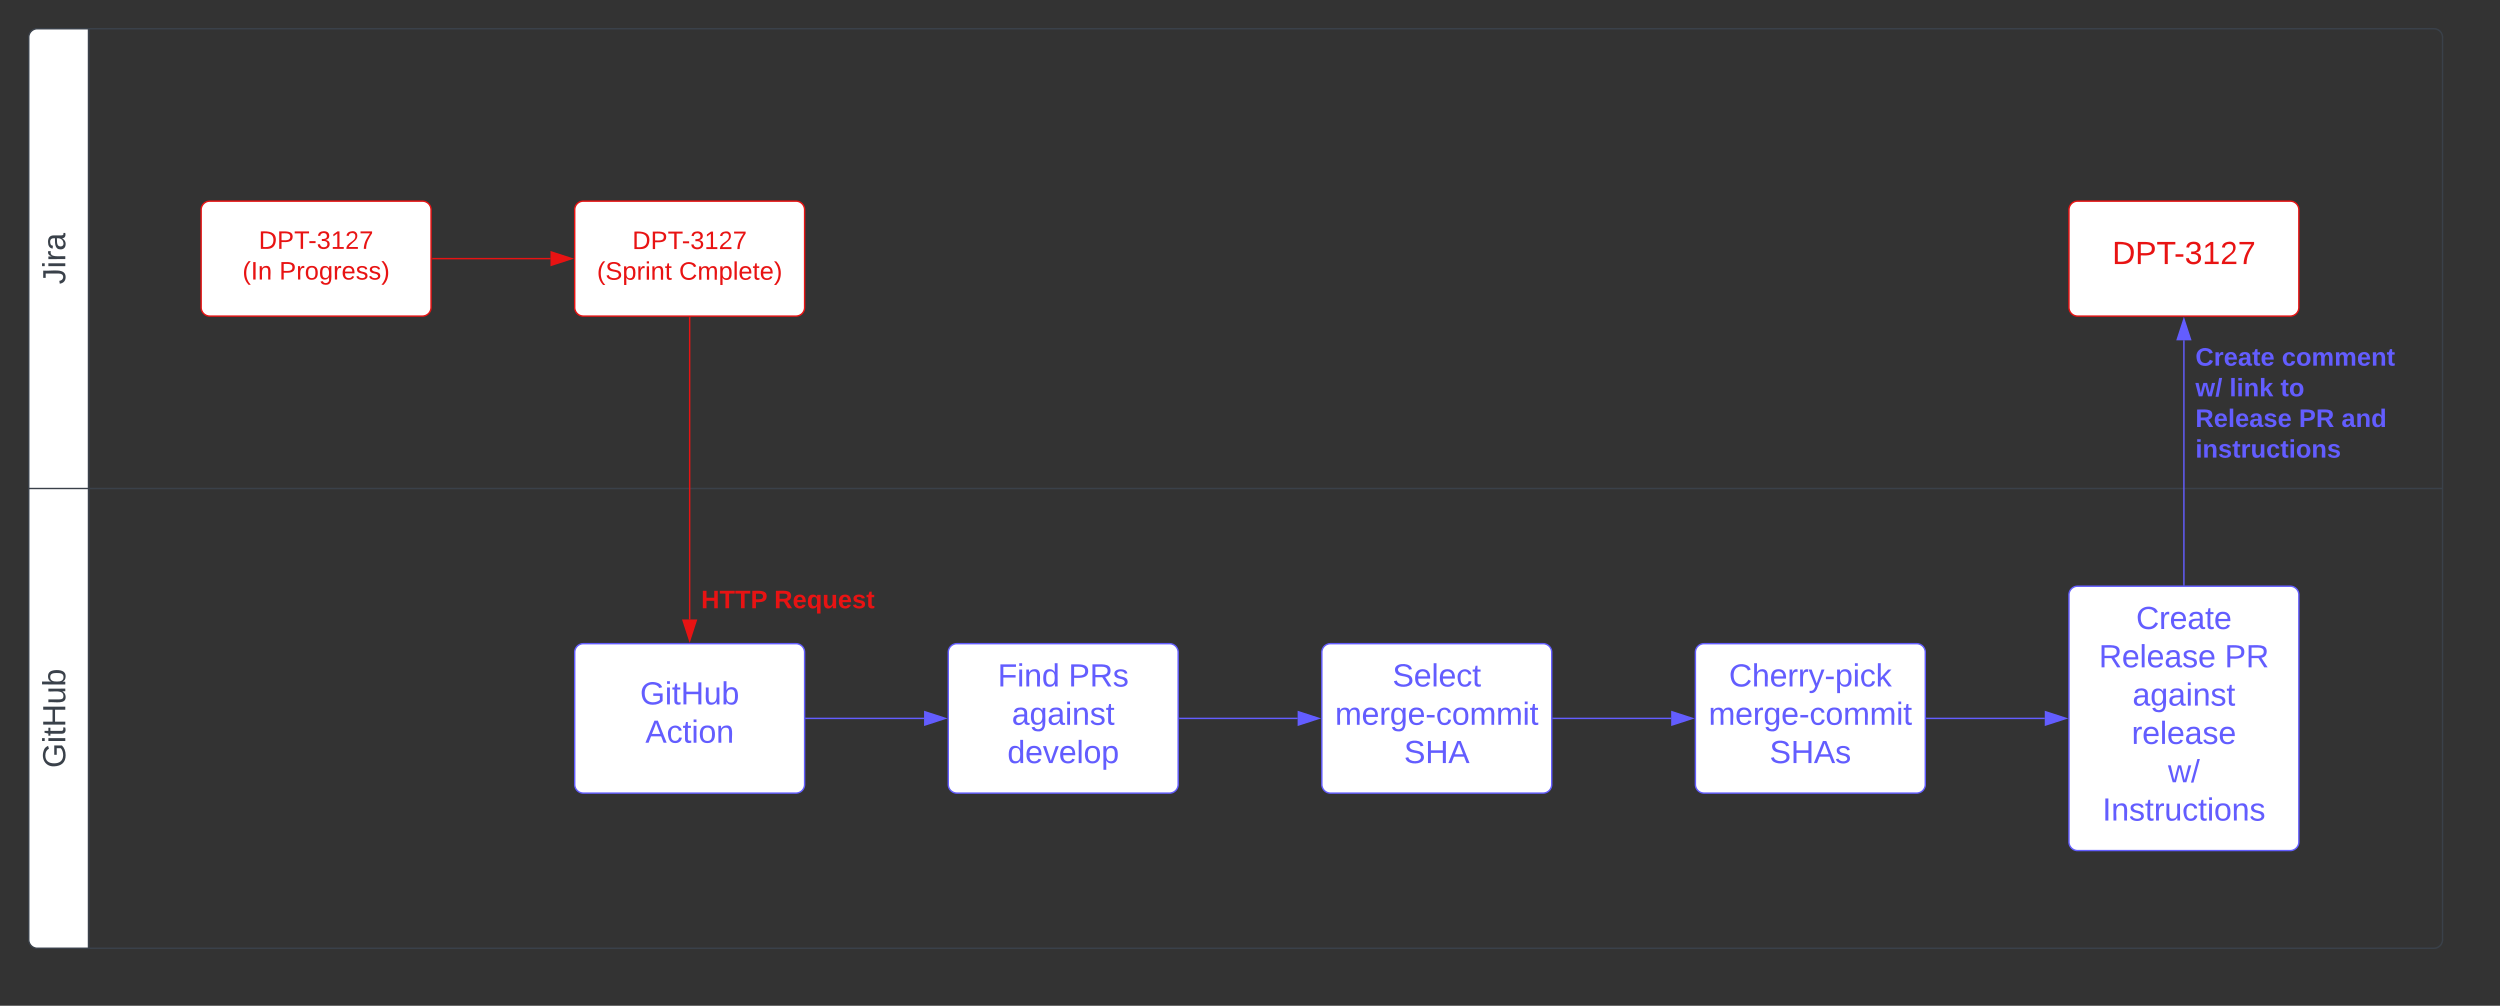 <svg xmlns="http://www.w3.org/2000/svg" xmlns:xlink="http://www.w3.org/1999/xlink" xmlns:lucid="lucid" width="1740" height="700"><rect width="100%" height="100%" fill="#333333" stroke="none"/><g transform="translate(0 0)" lucid:page-tab-id="eLkQ0o9urOXL"><path d="M20 340V26a6 6 0 0 1 6-6h35.67v320zM61.67 660H26a6 6 0 0 1-6-6V340h41.67z" stroke="#3a414a" fill="#fff"/><path d="M61.67 20H1694a6 6 0 0 1 6 6v314H61.67zM1700 340v314a6 6 0 0 1-6 6H61.67V340z" stroke="#3a414a" fill="none"/><use xlink:href="#a" transform="matrix(-1.8369701987210297e-16,-1,1,-1.8369701987210297e-16,20,340) translate(142.16 25.444)"/><use xlink:href="#b" transform="matrix(-1.8369701987210297e-16,-1,1,-1.8369701987210297e-16,20,660) translate(125.494 25.444)"/><path d="M140 146a6 6 0 0 1 6-6h148a6 6 0 0 1 6 6v68a6 6 0 0 1-6 6H146a6 6 0 0 1-6-6z" stroke="#e81313" fill="#fff"/><use xlink:href="#c" transform="matrix(1,0,0,1,152,152) translate(28.074 21.222)"/><use xlink:href="#d" transform="matrix(1,0,0,1,152,152) translate(16.741 42.556)"/><use xlink:href="#e" transform="matrix(1,0,0,1,152,152) translate(42.37 42.556)"/><path d="M400 146a6 6 0 0 1 6-6h148a6 6 0 0 1 6 6v68a6 6 0 0 1-6 6H406a6 6 0 0 1-6-6z" stroke="#e81313" fill="#fff"/><use xlink:href="#c" transform="matrix(1,0,0,1,412,152) translate(28.074 21.347)"/><use xlink:href="#f" transform="matrix(1,0,0,1,412,152) translate(3.481 42.681)"/><use xlink:href="#g" transform="matrix(1,0,0,1,412,152) translate(60.617 42.681)"/><path d="M300.96 180h82.2" stroke="#e81313" fill="none"/><path d="M300.98 180.5h-.52v-1h.52z" stroke="#e81313" stroke-width=".05" fill="#e81313"/><path d="M397.92 180l-14.27 4.64v-9.28z" stroke="#e81313" fill="#e81313"/><path d="M400 454a6 6 0 0 1 6-6h148a6 6 0 0 1 6 6v92a6 6 0 0 1-6 6H406a6 6 0 0 1-6-6z" stroke="#635dff" fill="#fff"/><use xlink:href="#h" transform="matrix(1,0,0,1,412,460) translate(33.494 30.278)"/><use xlink:href="#i" transform="matrix(1,0,0,1,412,460) translate(37.167 56.944)"/><path d="M480 431.15V220.96" stroke="#e81313" fill="none"/><path d="M480 445.92l-4.64-14.27h9.28z" stroke="#e81313" fill="#e81313"/><path d="M480.5 220.98h-1v-.52h1z" stroke="#e81313" stroke-width=".05" fill="#e81313"/><use xlink:href="#j" transform="matrix(1,0,0,1,488,409.116) translate(0 14.222)"/><use xlink:href="#k" transform="matrix(1,0,0,1,488,409.116) translate(50.864 14.222)"/><path d="M660 454a6 6 0 0 1 6-6h148a6 6 0 0 1 6 6v92a6 6 0 0 1-6 6H666a6 6 0 0 1-6-6z" stroke="#635dff" fill="#fff"/><use xlink:href="#l" transform="matrix(1,0,0,1,672,460) translate(22.414 17.778)"/><use xlink:href="#m" transform="matrix(1,0,0,1,672,460) translate(71.673 17.778)"/><use xlink:href="#n" transform="matrix(1,0,0,1,672,460) translate(32.228 44.444)"/><use xlink:href="#o" transform="matrix(1,0,0,1,672,460) translate(29.142 71.111)"/><path d="M920 454a6 6 0 0 1 6-6h148a6 6 0 0 1 6 6v92a6 6 0 0 1-6 6H926a6 6 0 0 1-6-6z" stroke="#635dff" fill="#fff"/><use xlink:href="#p" transform="matrix(1,0,0,1,932,460) translate(37.167 17.778)"/><use xlink:href="#q" transform="matrix(1,0,0,1,932,460) translate(-2.802 44.444)"/><use xlink:href="#r" transform="matrix(1,0,0,1,932,460) translate(45.191 71.111)"/><path d="M1440 146a6 6 0 0 1 6-6h148a6 6 0 0 1 6 6v68a6 6 0 0 1-6 6h-148a6 6 0 0 1-6-6z" stroke="#e81313" fill="#fff"/><use xlink:href="#s" transform="matrix(1,0,0,1,1452,152) translate(18.093 31.778)"/><path d="M1520 407.04v-170.2" stroke="#635dff" fill="none"/><path d="M1520.5 407.54h-1v-.52h1z" stroke="#635dff" stroke-width=".05" fill="#635dff"/><path d="M1520 222.08l4.64 14.27h-9.28z" stroke="#635dff" fill="#635dff"/><use xlink:href="#t" transform="matrix(1,0,0,1,1528,240.281) translate(0 14.222)"/><use xlink:href="#u" transform="matrix(1,0,0,1,1528,240.281) translate(60.148 14.222)"/><use xlink:href="#v" transform="matrix(1,0,0,1,1528,240.281) translate(0 35.556)"/><use xlink:href="#w" transform="matrix(1,0,0,1,1528,240.281) translate(23.704 35.556)"/><use xlink:href="#x" transform="matrix(1,0,0,1,1528,240.281) translate(59.21 35.556)"/><use xlink:href="#y" transform="matrix(1,0,0,1,1528,240.281) translate(0 56.889)"/><use xlink:href="#z" transform="matrix(1,0,0,1,1528,240.281) translate(72.049 56.889)"/><use xlink:href="#A" transform="matrix(1,0,0,1,1528,240.281) translate(101.63 56.889)"/><use xlink:href="#B" transform="matrix(1,0,0,1,1528,240.281) translate(0 78.222)"/><path d="M560.96 500h82.2" stroke="#635dff" fill="none"/><path d="M560.98 500.5h-.52v-1h.52z" stroke="#635dff" stroke-width=".05" fill="#635dff"/><path d="M657.92 500l-14.27 4.64v-9.28z" stroke="#635dff" fill="#635dff"/><path d="M820.96 500h82.2" stroke="#635dff" fill="none"/><path d="M820.98 500.5h-.52v-1h.52z" stroke="#635dff" stroke-width=".05" fill="#635dff"/><path d="M917.92 500l-14.27 4.64v-9.28z" stroke="#635dff" fill="#635dff"/><path d="M1180 454a6 6 0 0 1 6-6h148a6 6 0 0 1 6 6v92a6 6 0 0 1-6 6h-148a6 6 0 0 1-6-6z" stroke="#635dff" fill="#fff"/><g><use xlink:href="#C" transform="matrix(1,0,0,1,1192,460) translate(11.364 17.778)"/><use xlink:href="#D" transform="matrix(1,0,0,1,1192,460) translate(-2.802 44.444)"/><use xlink:href="#E" transform="matrix(1,0,0,1,1192,460) translate(39.636 71.111)"/></g><path d="M1080.96 500h82.2" stroke="#635dff" fill="none"/><path d="M1080.98 500.5h-.52v-1h.52z" stroke="#635dff" stroke-width=".05" fill="#635dff"/><path d="M1177.92 500l-14.27 4.64v-9.28z" stroke="#635dff" fill="#635dff"/><path d="M1440 414a6 6 0 0 1 6-6h148a6 6 0 0 1 6 6v172a6 6 0 0 1-6 6h-148a6 6 0 0 1-6-6z" stroke="#635dff" fill="#fff"/><g><use xlink:href="#F" transform="matrix(1,0,0,1,1452,420) translate(34.728 17.778)"/><use xlink:href="#G" transform="matrix(1,0,0,1,1452,420) translate(8.833 44.444)"/><use xlink:href="#H" transform="matrix(1,0,0,1,1452,420) translate(96.364 44.444)"/><use xlink:href="#n" transform="matrix(1,0,0,1,1452,420) translate(32.228 71.111)"/><use xlink:href="#I" transform="matrix(1,0,0,1,1452,420) translate(31.642 97.778)"/><use xlink:href="#J" transform="matrix(1,0,0,1,1452,420) translate(56.92 124.444)"/><use xlink:href="#K" transform="matrix(1,0,0,1,1452,420) translate(11.272 151.111)"/></g><path d="M1340.96 500h82.2" stroke="#635dff" fill="none"/><path d="M1340.98 500.5h-.52v-1h.52z" stroke="#635dff" stroke-width=".05" fill="#635dff"/><path d="M1437.92 500l-14.27 4.64v-9.28z" stroke="#635dff" fill="#635dff"/><defs><path fill="#3a414a" d="M153-248C145-148 188 4 80 4 36 3 13-21 6-62l32-5c4 25 16 42 43 43 27 0 39-20 39-49v-147H72v-28h81" id="L"/><path fill="#3a414a" d="M24-231v-30h32v30H24zM24 0v-190h32V0H24" id="M"/><path fill="#3a414a" d="M114-163C36-179 61-72 57 0H25l-1-190h30c1 12-1 29 2 39 6-27 23-49 58-41v29" id="N"/><path fill="#3a414a" d="M141-36C126-15 110 5 73 4 37 3 15-17 15-53c-1-64 63-63 125-63 3-35-9-54-41-54-24 1-41 7-42 31l-33-3c5-37 33-52 76-52 45 0 72 20 72 64v82c-1 20 7 32 28 27v20c-31 9-61-2-59-35zM48-53c0 20 12 33 32 33 41-3 63-29 60-74-43 2-92-5-92 41" id="O"/><g id="a"><use transform="matrix(0.062,0,0,0.062,0,0)" xlink:href="#L"/><use transform="matrix(0.062,0,0,0.062,11.111,0)" xlink:href="#M"/><use transform="matrix(0.062,0,0,0.062,15.988,0)" xlink:href="#N"/><use transform="matrix(0.062,0,0,0.062,23.333,0)" xlink:href="#O"/></g><path fill="#3a414a" d="M143 4C61 4 22-44 18-125c-5-107 100-154 193-111 17 8 29 25 37 43l-32 9c-13-25-37-40-76-40-61 0-88 39-88 99 0 61 29 100 91 101 35 0 62-11 79-27v-45h-74v-28h105v86C228-13 192 4 143 4" id="P"/><path fill="#3a414a" d="M59-47c-2 24 18 29 38 22v24C64 9 27 4 27-40v-127H5v-23h24l9-43h21v43h35v23H59v120" id="Q"/><path fill="#3a414a" d="M197 0v-115H63V0H30v-248h33v105h134v-105h34V0h-34" id="R"/><path fill="#3a414a" d="M84 4C-5 8 30-112 23-190h32v120c0 31 7 50 39 49 72-2 45-101 50-169h31l1 190h-30c-1-10 1-25-2-33-11 22-28 36-60 37" id="S"/><path fill="#3a414a" d="M115-194c53 0 69 39 70 98 0 66-23 100-70 100C84 3 66-7 56-30L54 0H23l1-261h32v101c10-23 28-34 59-34zm-8 174c40 0 45-34 45-75 0-40-5-75-45-74-42 0-51 32-51 76 0 43 10 73 51 73" id="T"/><g id="b"><use transform="matrix(0.062,0,0,0.062,0,0)" xlink:href="#P"/><use transform="matrix(0.062,0,0,0.062,17.284,0)" xlink:href="#M"/><use transform="matrix(0.062,0,0,0.062,22.16,0)" xlink:href="#Q"/><use transform="matrix(0.062,0,0,0.062,28.333,0)" xlink:href="#R"/><use transform="matrix(0.062,0,0,0.062,44.321,0)" xlink:href="#S"/><use transform="matrix(0.062,0,0,0.062,56.667,0)" xlink:href="#T"/></g><path fill="#e81313" d="M30-248c118-7 216 8 213 122C240-48 200 0 122 0H30v-248zM63-27c89 8 146-16 146-99s-60-101-146-95v194" id="U"/><path fill="#e81313" d="M30-248c87 1 191-15 191 75 0 78-77 80-158 76V0H30v-248zm33 125c57 0 124 11 124-50 0-59-68-47-124-48v98" id="V"/><path fill="#e81313" d="M127-220V0H93v-220H8v-28h204v28h-85" id="W"/><path fill="#e81313" d="M16-82v-28h88v28H16" id="X"/><path fill="#e81313" d="M126-127c33 6 58 20 58 59 0 88-139 92-164 29-3-8-5-16-6-25l32-3c6 27 21 44 54 44 32 0 52-15 52-46 0-38-36-46-79-43v-28c39 1 72-4 72-42 0-27-17-43-46-43-28 0-47 15-49 41l-32-3c6-42 35-63 81-64 48-1 79 21 79 65 0 36-21 52-52 59" id="Y"/><path fill="#e81313" d="M27 0v-27h64v-190l-56 39v-29l58-41h29v221h61V0H27" id="Z"/><path fill="#e81313" d="M101-251c82-7 93 87 43 132L82-64C71-53 59-42 53-27h129V0H18c2-99 128-94 128-182 0-28-16-43-45-43s-46 15-49 41l-32-3c6-41 34-60 81-64" id="aa"/><path fill="#e81313" d="M64 0c3-98 48-159 88-221H18v-27h164v26C143-157 98-101 97 0H64" id="ab"/><g id="c"><use transform="matrix(0.049,0,0,0.049,0,0)" xlink:href="#U"/><use transform="matrix(0.049,0,0,0.049,12.79,0)" xlink:href="#V"/><use transform="matrix(0.049,0,0,0.049,24.642,0)" xlink:href="#W"/><use transform="matrix(0.049,0,0,0.049,34.469,0)" xlink:href="#X"/><use transform="matrix(0.049,0,0,0.049,40.346,0)" xlink:href="#Y"/><use transform="matrix(0.049,0,0,0.049,50.222,0)" xlink:href="#Z"/><use transform="matrix(0.049,0,0,0.049,60.099,0)" xlink:href="#aa"/><use transform="matrix(0.049,0,0,0.049,69.975,0)" xlink:href="#ab"/></g><path fill="#e81313" d="M87 75C49 33 22-17 22-94c0-76 28-126 65-167h31c-38 41-64 92-64 168S80 34 118 75H87" id="ac"/><path fill="#e81313" d="M33 0v-248h34V0H33" id="ad"/><path fill="#e81313" d="M117-194c89-4 53 116 60 194h-32v-121c0-31-8-49-39-48C34-167 62-67 57 0H25l-1-190h30c1 10-1 24 2 32 11-22 29-35 61-36" id="ae"/><g id="d"><use transform="matrix(0.049,0,0,0.049,0,0)" xlink:href="#ac"/><use transform="matrix(0.049,0,0,0.049,5.877,0)" xlink:href="#ad"/><use transform="matrix(0.049,0,0,0.049,10.815,0)" xlink:href="#ae"/></g><path fill="#e81313" d="M114-163C36-179 61-72 57 0H25l-1-190h30c1 12-1 29 2 39 6-27 23-49 58-41v29" id="af"/><path fill="#e81313" d="M100-194c62-1 85 37 85 99 1 63-27 99-86 99S16-35 15-95c0-66 28-99 85-99zM99-20c44 1 53-31 53-75 0-43-8-75-51-75s-53 32-53 75 10 74 51 75" id="ag"/><path fill="#e81313" d="M177-190C167-65 218 103 67 71c-23-6-38-20-44-43l32-5c15 47 100 32 89-28v-30C133-14 115 1 83 1 29 1 15-40 15-95c0-56 16-97 71-98 29-1 48 16 59 35 1-10 0-23 2-32h30zM94-22c36 0 50-32 50-73 0-42-14-75-50-75-39 0-46 34-46 75s6 73 46 73" id="ah"/><path fill="#e81313" d="M100-194c63 0 86 42 84 106H49c0 40 14 67 53 68 26 1 43-12 49-29l28 8c-11 28-37 45-77 45C44 4 14-33 15-96c1-61 26-98 85-98zm52 81c6-60-76-77-97-28-3 7-6 17-6 28h103" id="ai"/><path fill="#e81313" d="M135-143c-3-34-86-38-87 0 15 53 115 12 119 90S17 21 10-45l28-5c4 36 97 45 98 0-10-56-113-15-118-90-4-57 82-63 122-42 12 7 21 19 24 35" id="aj"/><path fill="#e81313" d="M33-261c38 41 65 92 65 168S71 34 33 75H2C39 34 66-17 66-93S39-220 2-261h31" id="ak"/><g id="e"><use transform="matrix(0.049,0,0,0.049,0,0)" xlink:href="#V"/><use transform="matrix(0.049,0,0,0.049,11.852,0)" xlink:href="#af"/><use transform="matrix(0.049,0,0,0.049,17.728,0)" xlink:href="#ag"/><use transform="matrix(0.049,0,0,0.049,27.605,0)" xlink:href="#ah"/><use transform="matrix(0.049,0,0,0.049,37.481,0)" xlink:href="#af"/><use transform="matrix(0.049,0,0,0.049,43.358,0)" xlink:href="#ai"/><use transform="matrix(0.049,0,0,0.049,53.235,0)" xlink:href="#aj"/><use transform="matrix(0.049,0,0,0.049,62.123,0)" xlink:href="#aj"/><use transform="matrix(0.049,0,0,0.049,71.012,0)" xlink:href="#ak"/></g><path fill="#e81313" d="M185-189c-5-48-123-54-124 2 14 75 158 14 163 119 3 78-121 87-175 55-17-10-28-26-33-46l33-7c5 56 141 63 141-1 0-78-155-14-162-118-5-82 145-84 179-34 5 7 8 16 11 25" id="al"/><path fill="#e81313" d="M115-194c55 1 70 41 70 98S169 2 115 4C84 4 66-9 55-30l1 105H24l-1-265h31l2 30c10-21 28-34 59-34zm-8 174c40 0 45-34 45-75s-6-73-45-74c-42 0-51 32-51 76 0 43 10 73 51 73" id="am"/><path fill="#e81313" d="M24-231v-30h32v30H24zM24 0v-190h32V0H24" id="an"/><path fill="#e81313" d="M59-47c-2 24 18 29 38 22v24C64 9 27 4 27-40v-127H5v-23h24l9-43h21v43h35v23H59v120" id="ao"/><g id="f"><use transform="matrix(0.049,0,0,0.049,0,0)" xlink:href="#ac"/><use transform="matrix(0.049,0,0,0.049,5.877,0)" xlink:href="#al"/><use transform="matrix(0.049,0,0,0.049,17.728,0)" xlink:href="#am"/><use transform="matrix(0.049,0,0,0.049,27.605,0)" xlink:href="#af"/><use transform="matrix(0.049,0,0,0.049,33.481,0)" xlink:href="#an"/><use transform="matrix(0.049,0,0,0.049,37.383,0)" xlink:href="#ae"/><use transform="matrix(0.049,0,0,0.049,47.259,0)" xlink:href="#ao"/></g><path fill="#e81313" d="M212-179c-10-28-35-45-73-45-59 0-87 40-87 99 0 60 29 101 89 101 43 0 62-24 78-52l27 14C228-24 195 4 139 4 59 4 22-46 18-125c-6-104 99-153 187-111 19 9 31 26 39 46" id="ap"/><path fill="#e81313" d="M210-169c-67 3-38 105-44 169h-31v-121c0-29-5-50-35-48C34-165 62-65 56 0H25l-1-190h30c1 10-1 24 2 32 10-44 99-50 107 0 11-21 27-35 58-36 85-2 47 119 55 194h-31v-121c0-29-5-49-35-48" id="aq"/><path fill="#e81313" d="M24 0v-261h32V0H24" id="ar"/><g id="g"><use transform="matrix(0.049,0,0,0.049,0,0)" xlink:href="#ap"/><use transform="matrix(0.049,0,0,0.049,12.79,0)" xlink:href="#aq"/><use transform="matrix(0.049,0,0,0.049,27.556,0)" xlink:href="#am"/><use transform="matrix(0.049,0,0,0.049,37.432,0)" xlink:href="#ar"/><use transform="matrix(0.049,0,0,0.049,41.333,0)" xlink:href="#ai"/><use transform="matrix(0.049,0,0,0.049,51.21,0)" xlink:href="#ao"/><use transform="matrix(0.049,0,0,0.049,56.148,0)" xlink:href="#ai"/><use transform="matrix(0.049,0,0,0.049,66.025,0)" xlink:href="#ak"/></g><path fill="#635dff" d="M143 4C61 4 22-44 18-125c-5-107 100-154 193-111 17 8 29 25 37 43l-32 9c-13-25-37-40-76-40-61 0-88 39-88 99 0 61 29 100 91 101 35 0 62-11 79-27v-45h-74v-28h105v86C228-13 192 4 143 4" id="as"/><path fill="#635dff" d="M24-231v-30h32v30H24zM24 0v-190h32V0H24" id="at"/><path fill="#635dff" d="M59-47c-2 24 18 29 38 22v24C64 9 27 4 27-40v-127H5v-23h24l9-43h21v43h35v23H59v120" id="au"/><path fill="#635dff" d="M197 0v-115H63V0H30v-248h33v105h134v-105h34V0h-34" id="av"/><path fill="#635dff" d="M84 4C-5 8 30-112 23-190h32v120c0 31 7 50 39 49 72-2 45-101 50-169h31l1 190h-30c-1-10 1-25-2-33-11 22-28 36-60 37" id="aw"/><path fill="#635dff" d="M115-194c53 0 69 39 70 98 0 66-23 100-70 100C84 3 66-7 56-30L54 0H23l1-261h32v101c10-23 28-34 59-34zm-8 174c40 0 45-34 45-75 0-40-5-75-45-74-42 0-51 32-51 76 0 43 10 73 51 73" id="ax"/><g id="h"><use transform="matrix(0.062,0,0,0.062,0,0)" xlink:href="#as"/><use transform="matrix(0.062,0,0,0.062,17.284,0)" xlink:href="#at"/><use transform="matrix(0.062,0,0,0.062,22.16,0)" xlink:href="#au"/><use transform="matrix(0.062,0,0,0.062,28.333,0)" xlink:href="#av"/><use transform="matrix(0.062,0,0,0.062,44.321,0)" xlink:href="#aw"/><use transform="matrix(0.062,0,0,0.062,56.667,0)" xlink:href="#ax"/></g><path fill="#635dff" d="M205 0l-28-72H64L36 0H1l101-248h38L239 0h-34zm-38-99l-47-123c-12 45-31 82-46 123h93" id="ay"/><path fill="#635dff" d="M96-169c-40 0-48 33-48 73s9 75 48 75c24 0 41-14 43-38l32 2c-6 37-31 61-74 61-59 0-76-41-82-99-10-93 101-131 147-64 4 7 5 14 7 22l-32 3c-4-21-16-35-41-35" id="az"/><path fill="#635dff" d="M100-194c62-1 85 37 85 99 1 63-27 99-86 99S16-35 15-95c0-66 28-99 85-99zM99-20c44 1 53-31 53-75 0-43-8-75-51-75s-53 32-53 75 10 74 51 75" id="aA"/><path fill="#635dff" d="M117-194c89-4 53 116 60 194h-32v-121c0-31-8-49-39-48C34-167 62-67 57 0H25l-1-190h30c1 10-1 24 2 32 11-22 29-35 61-36" id="aB"/><g id="i"><use transform="matrix(0.062,0,0,0.062,0,0)" xlink:href="#ay"/><use transform="matrix(0.062,0,0,0.062,14.815,0)" xlink:href="#az"/><use transform="matrix(0.062,0,0,0.062,25.926,0)" xlink:href="#au"/><use transform="matrix(0.062,0,0,0.062,32.099,0)" xlink:href="#at"/><use transform="matrix(0.062,0,0,0.062,36.975,0)" xlink:href="#aA"/><use transform="matrix(0.062,0,0,0.062,49.321,0)" xlink:href="#aB"/></g><path fill="#e81313" d="M186 0v-106H76V0H24v-248h52v99h110v-99h50V0h-50" id="aC"/><path fill="#e81313" d="M136-208V0H84v-208H4v-40h212v40h-80" id="aD"/><path fill="#e81313" d="M24-248c93 1 206-16 204 79-1 75-69 88-152 82V0H24v-248zm52 121c47 0 100 7 100-41 0-47-54-39-100-39v80" id="aE"/><g id="j"><use transform="matrix(0.049,0,0,0.049,0,0)" xlink:href="#aC"/><use transform="matrix(0.049,0,0,0.049,12.79,0)" xlink:href="#aD"/><use transform="matrix(0.049,0,0,0.049,23.605,0)" xlink:href="#aD"/><use transform="matrix(0.049,0,0,0.049,34.42,0)" xlink:href="#aE"/></g><path fill="#e81313" d="M240-174c0 40-23 61-54 70L253 0h-59l-57-94H76V0H24v-248c93 4 217-23 216 74zM76-134c48-2 112 12 112-38 0-48-66-32-112-35v73" id="aF"/><path fill="#e81313" d="M185-48c-13 30-37 53-82 52C43 2 14-33 14-96s30-98 90-98c62 0 83 45 84 108H66c0 31 8 55 39 56 18 0 30-7 34-22zm-45-69c5-46-57-63-70-21-2 6-4 13-4 21h74" id="aG"/><path fill="#e81313" d="M84 4C32 4 15-41 15-95c0-55 18-99 73-99 29 0 47 12 58 34l2-30h48l-1 265h-49V-32C136-9 114 4 84 4zm21-34c32 0 41-29 41-66 0-36-9-64-40-64-33 0-39 30-40 65 0 43 13 65 39 65" id="aH"/><path fill="#e81313" d="M85 4C-2 5 27-109 22-190h50c7 57-23 150 33 157 60-5 35-97 40-157h50l1 190h-47c-2-12 1-28-3-38-12 25-28 42-61 42" id="aI"/><path fill="#e81313" d="M137-138c1-29-70-34-71-4 15 46 118 7 119 86 1 83-164 76-172 9l43-7c4 19 20 25 44 25 33 8 57-30 24-41C81-84 22-81 20-136c-2-80 154-74 161-7" id="aJ"/><path fill="#e81313" d="M115-3C79 11 28 4 28-45v-112H4v-33h27l15-45h31v45h36v33H77v99c-1 23 16 31 38 25v30" id="aK"/><g id="k"><use transform="matrix(0.049,0,0,0.049,0,0)" xlink:href="#aF"/><use transform="matrix(0.049,0,0,0.049,12.79,0)" xlink:href="#aG"/><use transform="matrix(0.049,0,0,0.049,22.667,0)" xlink:href="#aH"/><use transform="matrix(0.049,0,0,0.049,33.481,0)" xlink:href="#aI"/><use transform="matrix(0.049,0,0,0.049,44.296,0)" xlink:href="#aG"/><use transform="matrix(0.049,0,0,0.049,54.173,0)" xlink:href="#aJ"/><use transform="matrix(0.049,0,0,0.049,64.049,0)" xlink:href="#aK"/></g><path fill="#635dff" d="M63-220v92h138v28H63V0H30v-248h175v28H63" id="aL"/><path fill="#635dff" d="M85-194c31 0 48 13 60 33l-1-100h32l1 261h-30c-2-10 0-23-3-31C134-8 116 4 85 4 32 4 16-35 15-94c0-66 23-100 70-100zm9 24c-40 0-46 34-46 75 0 40 6 74 45 74 42 0 51-32 51-76 0-42-9-74-50-73" id="aM"/><g id="l"><use transform="matrix(0.062,0,0,0.062,0,0)" xlink:href="#aL"/><use transform="matrix(0.062,0,0,0.062,13.519,0)" xlink:href="#at"/><use transform="matrix(0.062,0,0,0.062,18.395,0)" xlink:href="#aB"/><use transform="matrix(0.062,0,0,0.062,30.741,0)" xlink:href="#aM"/></g><path fill="#635dff" d="M30-248c87 1 191-15 191 75 0 78-77 80-158 76V0H30v-248zm33 125c57 0 124 11 124-50 0-59-68-47-124-48v98" id="aN"/><path fill="#635dff" d="M233-177c-1 41-23 64-60 70L243 0h-38l-65-103H63V0H30v-248c88 3 205-21 203 71zM63-129c60-2 137 13 137-47 0-61-80-42-137-45v92" id="aO"/><path fill="#635dff" d="M135-143c-3-34-86-38-87 0 15 53 115 12 119 90S17 21 10-45l28-5c4 36 97 45 98 0-10-56-113-15-118-90-4-57 82-63 122-42 12 7 21 19 24 35" id="aP"/><g id="m"><use transform="matrix(0.062,0,0,0.062,0,0)" xlink:href="#aN"/><use transform="matrix(0.062,0,0,0.062,14.815,0)" xlink:href="#aO"/><use transform="matrix(0.062,0,0,0.062,30.802,0)" xlink:href="#aP"/></g><path fill="#635dff" d="M141-36C126-15 110 5 73 4 37 3 15-17 15-53c-1-64 63-63 125-63 3-35-9-54-41-54-24 1-41 7-42 31l-33-3c5-37 33-52 76-52 45 0 72 20 72 64v82c-1 20 7 32 28 27v20c-31 9-61-2-59-35zM48-53c0 20 12 33 32 33 41-3 63-29 60-74-43 2-92-5-92 41" id="aQ"/><path fill="#635dff" d="M177-190C167-65 218 103 67 71c-23-6-38-20-44-43l32-5c15 47 100 32 89-28v-30C133-14 115 1 83 1 29 1 15-40 15-95c0-56 16-97 71-98 29-1 48 16 59 35 1-10 0-23 2-32h30zM94-22c36 0 50-32 50-73 0-42-14-75-50-75-39 0-46 34-46 75s6 73 46 73" id="aR"/><g id="n"><use transform="matrix(0.062,0,0,0.062,0,0)" xlink:href="#aQ"/><use transform="matrix(0.062,0,0,0.062,12.346,0)" xlink:href="#aR"/><use transform="matrix(0.062,0,0,0.062,24.691,0)" xlink:href="#aQ"/><use transform="matrix(0.062,0,0,0.062,37.037,0)" xlink:href="#at"/><use transform="matrix(0.062,0,0,0.062,41.914,0)" xlink:href="#aB"/><use transform="matrix(0.062,0,0,0.062,54.259,0)" xlink:href="#aP"/><use transform="matrix(0.062,0,0,0.062,65.37,0)" xlink:href="#au"/></g><path fill="#635dff" d="M100-194c63 0 86 42 84 106H49c0 40 14 67 53 68 26 1 43-12 49-29l28 8c-11 28-37 45-77 45C44 4 14-33 15-96c1-61 26-98 85-98zm52 81c6-60-76-77-97-28-3 7-6 17-6 28h103" id="aS"/><path fill="#635dff" d="M108 0H70L1-190h34L89-25l56-165h34" id="aT"/><path fill="#635dff" d="M24 0v-261h32V0H24" id="aU"/><path fill="#635dff" d="M115-194c55 1 70 41 70 98S169 2 115 4C84 4 66-9 55-30l1 105H24l-1-265h31l2 30c10-21 28-34 59-34zm-8 174c40 0 45-34 45-75s-6-73-45-74c-42 0-51 32-51 76 0 43 10 73 51 73" id="aV"/><g id="o"><use transform="matrix(0.062,0,0,0.062,0,0)" xlink:href="#aM"/><use transform="matrix(0.062,0,0,0.062,12.346,0)" xlink:href="#aS"/><use transform="matrix(0.062,0,0,0.062,24.691,0)" xlink:href="#aT"/><use transform="matrix(0.062,0,0,0.062,35.802,0)" xlink:href="#aS"/><use transform="matrix(0.062,0,0,0.062,48.148,0)" xlink:href="#aU"/><use transform="matrix(0.062,0,0,0.062,53.025,0)" xlink:href="#aA"/><use transform="matrix(0.062,0,0,0.062,65.37,0)" xlink:href="#aV"/></g><path fill="#635dff" d="M185-189c-5-48-123-54-124 2 14 75 158 14 163 119 3 78-121 87-175 55-17-10-28-26-33-46l33-7c5 56 141 63 141-1 0-78-155-14-162-118-5-82 145-84 179-34 5 7 8 16 11 25" id="aW"/><g id="p"><use transform="matrix(0.062,0,0,0.062,0,0)" xlink:href="#aW"/><use transform="matrix(0.062,0,0,0.062,14.815,0)" xlink:href="#aS"/><use transform="matrix(0.062,0,0,0.062,27.16,0)" xlink:href="#aU"/><use transform="matrix(0.062,0,0,0.062,32.037,0)" xlink:href="#aS"/><use transform="matrix(0.062,0,0,0.062,44.383,0)" xlink:href="#az"/><use transform="matrix(0.062,0,0,0.062,55.494,0)" xlink:href="#au"/></g><path fill="#635dff" d="M210-169c-67 3-38 105-44 169h-31v-121c0-29-5-50-35-48C34-165 62-65 56 0H25l-1-190h30c1 10-1 24 2 32 10-44 99-50 107 0 11-21 27-35 58-36 85-2 47 119 55 194h-31v-121c0-29-5-49-35-48" id="aX"/><path fill="#635dff" d="M114-163C36-179 61-72 57 0H25l-1-190h30c1 12-1 29 2 39 6-27 23-49 58-41v29" id="aY"/><path fill="#635dff" d="M16-82v-28h88v28H16" id="aZ"/><g id="q"><use transform="matrix(0.062,0,0,0.062,0,0)" xlink:href="#aX"/><use transform="matrix(0.062,0,0,0.062,18.457,0)" xlink:href="#aS"/><use transform="matrix(0.062,0,0,0.062,30.802,0)" xlink:href="#aY"/><use transform="matrix(0.062,0,0,0.062,38.148,0)" xlink:href="#aR"/><use transform="matrix(0.062,0,0,0.062,50.494,0)" xlink:href="#aS"/><use transform="matrix(0.062,0,0,0.062,62.84,0)" xlink:href="#aZ"/><use transform="matrix(0.062,0,0,0.062,70.185,0)" xlink:href="#az"/><use transform="matrix(0.062,0,0,0.062,81.296,0)" xlink:href="#aA"/><use transform="matrix(0.062,0,0,0.062,93.642,0)" xlink:href="#aX"/><use transform="matrix(0.062,0,0,0.062,112.099,0)" xlink:href="#aX"/><use transform="matrix(0.062,0,0,0.062,130.556,0)" xlink:href="#at"/><use transform="matrix(0.062,0,0,0.062,135.432,0)" xlink:href="#au"/></g><g id="r"><use transform="matrix(0.062,0,0,0.062,0,0)" xlink:href="#aW"/><use transform="matrix(0.062,0,0,0.062,14.815,0)" xlink:href="#av"/><use transform="matrix(0.062,0,0,0.062,30.802,0)" xlink:href="#ay"/></g><g id="s"><use transform="matrix(0.062,0,0,0.062,0,0)" xlink:href="#U"/><use transform="matrix(0.062,0,0,0.062,15.988,0)" xlink:href="#V"/><use transform="matrix(0.062,0,0,0.062,30.802,0)" xlink:href="#W"/><use transform="matrix(0.062,0,0,0.062,43.086,0)" xlink:href="#X"/><use transform="matrix(0.062,0,0,0.062,50.432,0)" xlink:href="#Y"/><use transform="matrix(0.062,0,0,0.062,62.778,0)" xlink:href="#Z"/><use transform="matrix(0.062,0,0,0.062,75.123,0)" xlink:href="#aa"/><use transform="matrix(0.062,0,0,0.062,87.469,0)" xlink:href="#ab"/></g><path fill="#635dff" d="M67-125c0 53 21 87 73 88 37 1 54-22 65-47l45 17C233-25 199 4 140 4 58 4 20-42 15-125 8-235 124-281 211-232c18 10 29 29 36 50l-46 12c-8-25-30-41-62-41-52 0-71 34-72 86" id="ba"/><path fill="#635dff" d="M135-150c-39-12-60 13-60 57V0H25l-1-190h47c2 13-1 29 3 40 6-28 27-53 61-41v41" id="bb"/><path fill="#635dff" d="M185-48c-13 30-37 53-82 52C43 2 14-33 14-96s30-98 90-98c62 0 83 45 84 108H66c0 31 8 55 39 56 18 0 30-7 34-22zm-45-69c5-46-57-63-70-21-2 6-4 13-4 21h74" id="bc"/><path fill="#635dff" d="M133-34C117-15 103 5 69 4 32 3 11-16 11-54c-1-60 55-63 116-61 1-26-3-47-28-47-18 1-26 9-28 27l-52-2c7-38 36-58 82-57s74 22 75 68l1 82c-1 14 12 18 25 15v27c-30 8-71 5-69-32zm-48 3c29 0 43-24 42-57-32 0-66-3-65 30 0 17 8 27 23 27" id="bd"/><path fill="#635dff" d="M115-3C79 11 28 4 28-45v-112H4v-33h27l15-45h31v45h36v33H77v99c-1 23 16 31 38 25v30" id="be"/><g id="t"><use transform="matrix(0.049,0,0,0.049,0,0)" xlink:href="#ba"/><use transform="matrix(0.049,0,0,0.049,12.79,0)" xlink:href="#bb"/><use transform="matrix(0.049,0,0,0.049,19.704,0)" xlink:href="#bc"/><use transform="matrix(0.049,0,0,0.049,29.58,0)" xlink:href="#bd"/><use transform="matrix(0.049,0,0,0.049,39.457,0)" xlink:href="#be"/><use transform="matrix(0.049,0,0,0.049,45.333,0)" xlink:href="#bc"/></g><path fill="#635dff" d="M190-63c-7 42-38 67-86 67-59 0-84-38-90-98-12-110 154-137 174-36l-49 2c-2-19-15-32-35-32-30 0-35 28-38 64-6 74 65 87 74 30" id="bf"/><path fill="#635dff" d="M110-194c64 0 96 36 96 99 0 64-35 99-97 99-61 0-95-36-95-99 0-62 34-99 96-99zm-1 164c35 0 45-28 45-65 0-40-10-65-43-65-34 0-45 26-45 65 0 36 10 65 43 65" id="bg"/><path fill="#635dff" d="M220-157c-53 9-28 100-34 157h-49v-107c1-27-5-49-29-50C55-147 81-57 75 0H25l-1-190h47c2 12-1 28 3 38 10-53 101-56 108 0 13-22 24-43 59-42 82 1 51 116 57 194h-49v-107c-1-25-5-48-29-50" id="bh"/><path fill="#635dff" d="M135-194c87-1 58 113 63 194h-50c-7-57 23-157-34-157-59 0-34 97-39 157H25l-1-190h47c2 12-1 28 3 38 12-26 28-41 61-42" id="bi"/><g id="u"><use transform="matrix(0.049,0,0,0.049,0,0)" xlink:href="#bf"/><use transform="matrix(0.049,0,0,0.049,9.877,0)" xlink:href="#bg"/><use transform="matrix(0.049,0,0,0.049,20.691,0)" xlink:href="#bh"/><use transform="matrix(0.049,0,0,0.049,36.494,0)" xlink:href="#bh"/><use transform="matrix(0.049,0,0,0.049,52.296,0)" xlink:href="#bc"/><use transform="matrix(0.049,0,0,0.049,62.173,0)" xlink:href="#bi"/><use transform="matrix(0.049,0,0,0.049,72.988,0)" xlink:href="#be"/></g><path fill="#635dff" d="M231 0h-52l-39-155L100 0H48L-1-190h46L77-45c9-52 24-97 36-145h53l37 145 32-145h46" id="bj"/><path fill="#635dff" d="M4 7l51-268h42L46 7H4" id="bk"/><g id="v"><use transform="matrix(0.049,0,0,0.049,0,0)" xlink:href="#bj"/><use transform="matrix(0.049,0,0,0.049,13.827,0)" xlink:href="#bk"/></g><path fill="#635dff" d="M25 0v-261h50V0H25" id="bl"/><path fill="#635dff" d="M25-224v-37h50v37H25zM25 0v-190h50V0H25" id="bm"/><path fill="#635dff" d="M147 0L96-86 75-71V0H25v-261h50v150l67-79h53l-66 74L201 0h-54" id="bn"/><g id="w"><use transform="matrix(0.049,0,0,0.049,0,0)" xlink:href="#bl"/><use transform="matrix(0.049,0,0,0.049,4.938,0)" xlink:href="#bm"/><use transform="matrix(0.049,0,0,0.049,9.877,0)" xlink:href="#bi"/><use transform="matrix(0.049,0,0,0.049,20.691,0)" xlink:href="#bn"/></g><g id="x"><use transform="matrix(0.049,0,0,0.049,0,0)" xlink:href="#be"/><use transform="matrix(0.049,0,0,0.049,5.877,0)" xlink:href="#bg"/></g><path fill="#635dff" d="M240-174c0 40-23 61-54 70L253 0h-59l-57-94H76V0H24v-248c93 4 217-23 216 74zM76-134c48-2 112 12 112-38 0-48-66-32-112-35v73" id="bo"/><path fill="#635dff" d="M137-138c1-29-70-34-71-4 15 46 118 7 119 86 1 83-164 76-172 9l43-7c4 19 20 25 44 25 33 8 57-30 24-41C81-84 22-81 20-136c-2-80 154-74 161-7" id="bp"/><g id="y"><use transform="matrix(0.049,0,0,0.049,0,0)" xlink:href="#bo"/><use transform="matrix(0.049,0,0,0.049,12.79,0)" xlink:href="#bc"/><use transform="matrix(0.049,0,0,0.049,22.667,0)" xlink:href="#bl"/><use transform="matrix(0.049,0,0,0.049,27.605,0)" xlink:href="#bc"/><use transform="matrix(0.049,0,0,0.049,37.481,0)" xlink:href="#bd"/><use transform="matrix(0.049,0,0,0.049,47.358,0)" xlink:href="#bp"/><use transform="matrix(0.049,0,0,0.049,57.235,0)" xlink:href="#bc"/></g><path fill="#635dff" d="M24-248c93 1 206-16 204 79-1 75-69 88-152 82V0H24v-248zm52 121c47 0 100 7 100-41 0-47-54-39-100-39v80" id="bq"/><g id="z"><use transform="matrix(0.049,0,0,0.049,0,0)" xlink:href="#bq"/><use transform="matrix(0.049,0,0,0.049,11.852,0)" xlink:href="#bo"/></g><path fill="#635dff" d="M88-194c31-1 46 15 58 34l-1-101h50l1 261h-48c-2-10 0-23-3-31C134-8 116 4 84 4 32 4 16-41 15-95c0-56 19-97 73-99zm17 164c33 0 40-30 41-66 1-37-9-64-41-64s-38 30-39 65c0 43 13 65 39 65" id="br"/><g id="A"><use transform="matrix(0.049,0,0,0.049,0,0)" xlink:href="#bd"/><use transform="matrix(0.049,0,0,0.049,9.877,0)" xlink:href="#bi"/><use transform="matrix(0.049,0,0,0.049,20.691,0)" xlink:href="#br"/></g><path fill="#635dff" d="M85 4C-2 5 27-109 22-190h50c7 57-23 150 33 157 60-5 35-97 40-157h50l1 190h-47c-2-12 1-28-3-38-12 25-28 42-61 42" id="bs"/><g id="B"><use transform="matrix(0.049,0,0,0.049,0,0)" xlink:href="#bm"/><use transform="matrix(0.049,0,0,0.049,4.938,0)" xlink:href="#bi"/><use transform="matrix(0.049,0,0,0.049,15.753,0)" xlink:href="#bp"/><use transform="matrix(0.049,0,0,0.049,25.63,0)" xlink:href="#be"/><use transform="matrix(0.049,0,0,0.049,31.506,0)" xlink:href="#bb"/><use transform="matrix(0.049,0,0,0.049,38.42,0)" xlink:href="#bs"/><use transform="matrix(0.049,0,0,0.049,49.235,0)" xlink:href="#bf"/><use transform="matrix(0.049,0,0,0.049,59.111,0)" xlink:href="#be"/><use transform="matrix(0.049,0,0,0.049,64.988,0)" xlink:href="#bm"/><use transform="matrix(0.049,0,0,0.049,69.926,0)" xlink:href="#bg"/><use transform="matrix(0.049,0,0,0.049,80.741,0)" xlink:href="#bi"/><use transform="matrix(0.049,0,0,0.049,91.556,0)" xlink:href="#bp"/></g><path fill="#635dff" d="M212-179c-10-28-35-45-73-45-59 0-87 40-87 99 0 60 29 101 89 101 43 0 62-24 78-52l27 14C228-24 195 4 139 4 59 4 22-46 18-125c-6-104 99-153 187-111 19 9 31 26 39 46" id="bt"/><path fill="#635dff" d="M106-169C34-169 62-67 57 0H25v-261h32l-1 103c12-21 28-36 61-36 89 0 53 116 60 194h-32v-121c2-32-8-49-39-48" id="bu"/><path fill="#635dff" d="M179-190L93 31C79 59 56 82 12 73V49c39 6 53-20 64-50L1-190h34L92-34l54-156h33" id="bv"/><path fill="#635dff" d="M143 0L79-87 56-68V0H24v-261h32v163l83-92h37l-77 82L181 0h-38" id="bw"/><g id="C"><use transform="matrix(0.062,0,0,0.062,0,0)" xlink:href="#bt"/><use transform="matrix(0.062,0,0,0.062,15.988,0)" xlink:href="#bu"/><use transform="matrix(0.062,0,0,0.062,28.333,0)" xlink:href="#aS"/><use transform="matrix(0.062,0,0,0.062,40.679,0)" xlink:href="#aY"/><use transform="matrix(0.062,0,0,0.062,48.025,0)" xlink:href="#aY"/><use transform="matrix(0.062,0,0,0.062,55.37,0)" xlink:href="#bv"/><use transform="matrix(0.062,0,0,0.062,66.481,0)" xlink:href="#aZ"/><use transform="matrix(0.062,0,0,0.062,73.827,0)" xlink:href="#aV"/><use transform="matrix(0.062,0,0,0.062,86.173,0)" xlink:href="#at"/><use transform="matrix(0.062,0,0,0.062,91.049,0)" xlink:href="#az"/><use transform="matrix(0.062,0,0,0.062,102.16,0)" xlink:href="#bw"/></g><g id="D"><use transform="matrix(0.062,0,0,0.062,0,0)" xlink:href="#aX"/><use transform="matrix(0.062,0,0,0.062,18.457,0)" xlink:href="#aS"/><use transform="matrix(0.062,0,0,0.062,30.802,0)" xlink:href="#aY"/><use transform="matrix(0.062,0,0,0.062,38.148,0)" xlink:href="#aR"/><use transform="matrix(0.062,0,0,0.062,50.494,0)" xlink:href="#aS"/><use transform="matrix(0.062,0,0,0.062,62.84,0)" xlink:href="#aZ"/><use transform="matrix(0.062,0,0,0.062,70.185,0)" xlink:href="#az"/><use transform="matrix(0.062,0,0,0.062,81.296,0)" xlink:href="#aA"/><use transform="matrix(0.062,0,0,0.062,93.642,0)" xlink:href="#aX"/><use transform="matrix(0.062,0,0,0.062,112.099,0)" xlink:href="#aX"/><use transform="matrix(0.062,0,0,0.062,130.556,0)" xlink:href="#at"/><use transform="matrix(0.062,0,0,0.062,135.432,0)" xlink:href="#au"/></g><g id="E"><use transform="matrix(0.062,0,0,0.062,0,0)" xlink:href="#aW"/><use transform="matrix(0.062,0,0,0.062,14.815,0)" xlink:href="#av"/><use transform="matrix(0.062,0,0,0.062,30.802,0)" xlink:href="#ay"/><use transform="matrix(0.062,0,0,0.062,45.617,0)" xlink:href="#aP"/></g><g id="F"><use transform="matrix(0.062,0,0,0.062,0,0)" xlink:href="#bt"/><use transform="matrix(0.062,0,0,0.062,15.988,0)" xlink:href="#aY"/><use transform="matrix(0.062,0,0,0.062,23.333,0)" xlink:href="#aS"/><use transform="matrix(0.062,0,0,0.062,35.679,0)" xlink:href="#aQ"/><use transform="matrix(0.062,0,0,0.062,48.025,0)" xlink:href="#au"/><use transform="matrix(0.062,0,0,0.062,54.198,0)" xlink:href="#aS"/></g><g id="G"><use transform="matrix(0.062,0,0,0.062,0,0)" xlink:href="#aO"/><use transform="matrix(0.062,0,0,0.062,15.988,0)" xlink:href="#aS"/><use transform="matrix(0.062,0,0,0.062,28.333,0)" xlink:href="#aU"/><use transform="matrix(0.062,0,0,0.062,33.21,0)" xlink:href="#aS"/><use transform="matrix(0.062,0,0,0.062,45.556,0)" xlink:href="#aQ"/><use transform="matrix(0.062,0,0,0.062,57.901,0)" xlink:href="#aP"/><use transform="matrix(0.062,0,0,0.062,69.012,0)" xlink:href="#aS"/></g><g id="H"><use transform="matrix(0.062,0,0,0.062,0,0)" xlink:href="#aN"/><use transform="matrix(0.062,0,0,0.062,14.815,0)" xlink:href="#aO"/></g><g id="I"><use transform="matrix(0.062,0,0,0.062,0,0)" xlink:href="#aY"/><use transform="matrix(0.062,0,0,0.062,7.346,0)" xlink:href="#aS"/><use transform="matrix(0.062,0,0,0.062,19.691,0)" xlink:href="#aU"/><use transform="matrix(0.062,0,0,0.062,24.568,0)" xlink:href="#aS"/><use transform="matrix(0.062,0,0,0.062,36.914,0)" xlink:href="#aQ"/><use transform="matrix(0.062,0,0,0.062,49.259,0)" xlink:href="#aP"/><use transform="matrix(0.062,0,0,0.062,60.37,0)" xlink:href="#aS"/></g><path fill="#635dff" d="M206 0h-36l-40-164L89 0H53L-1-190h32L70-26l43-164h34l41 164 42-164h31" id="bx"/><path fill="#635dff" d="M0 4l72-265h28L28 4H0" id="by"/><g id="J"><use transform="matrix(0.062,0,0,0.062,0,0)" xlink:href="#bx"/><use transform="matrix(0.062,0,0,0.062,15.988,0)" xlink:href="#by"/></g><path fill="#635dff" d="M33 0v-248h34V0H33" id="bz"/><g id="K"><use transform="matrix(0.062,0,0,0.062,0,0)" xlink:href="#bz"/><use transform="matrix(0.062,0,0,0.062,6.173,0)" xlink:href="#aB"/><use transform="matrix(0.062,0,0,0.062,18.519,0)" xlink:href="#aP"/><use transform="matrix(0.062,0,0,0.062,29.63,0)" xlink:href="#au"/><use transform="matrix(0.062,0,0,0.062,35.802,0)" xlink:href="#aY"/><use transform="matrix(0.062,0,0,0.062,43.148,0)" xlink:href="#aw"/><use transform="matrix(0.062,0,0,0.062,55.494,0)" xlink:href="#az"/><use transform="matrix(0.062,0,0,0.062,66.605,0)" xlink:href="#au"/><use transform="matrix(0.062,0,0,0.062,72.778,0)" xlink:href="#at"/><use transform="matrix(0.062,0,0,0.062,77.654,0)" xlink:href="#aA"/><use transform="matrix(0.062,0,0,0.062,90,0)" xlink:href="#aB"/><use transform="matrix(0.062,0,0,0.062,102.346,0)" xlink:href="#aP"/></g></defs></g></svg>